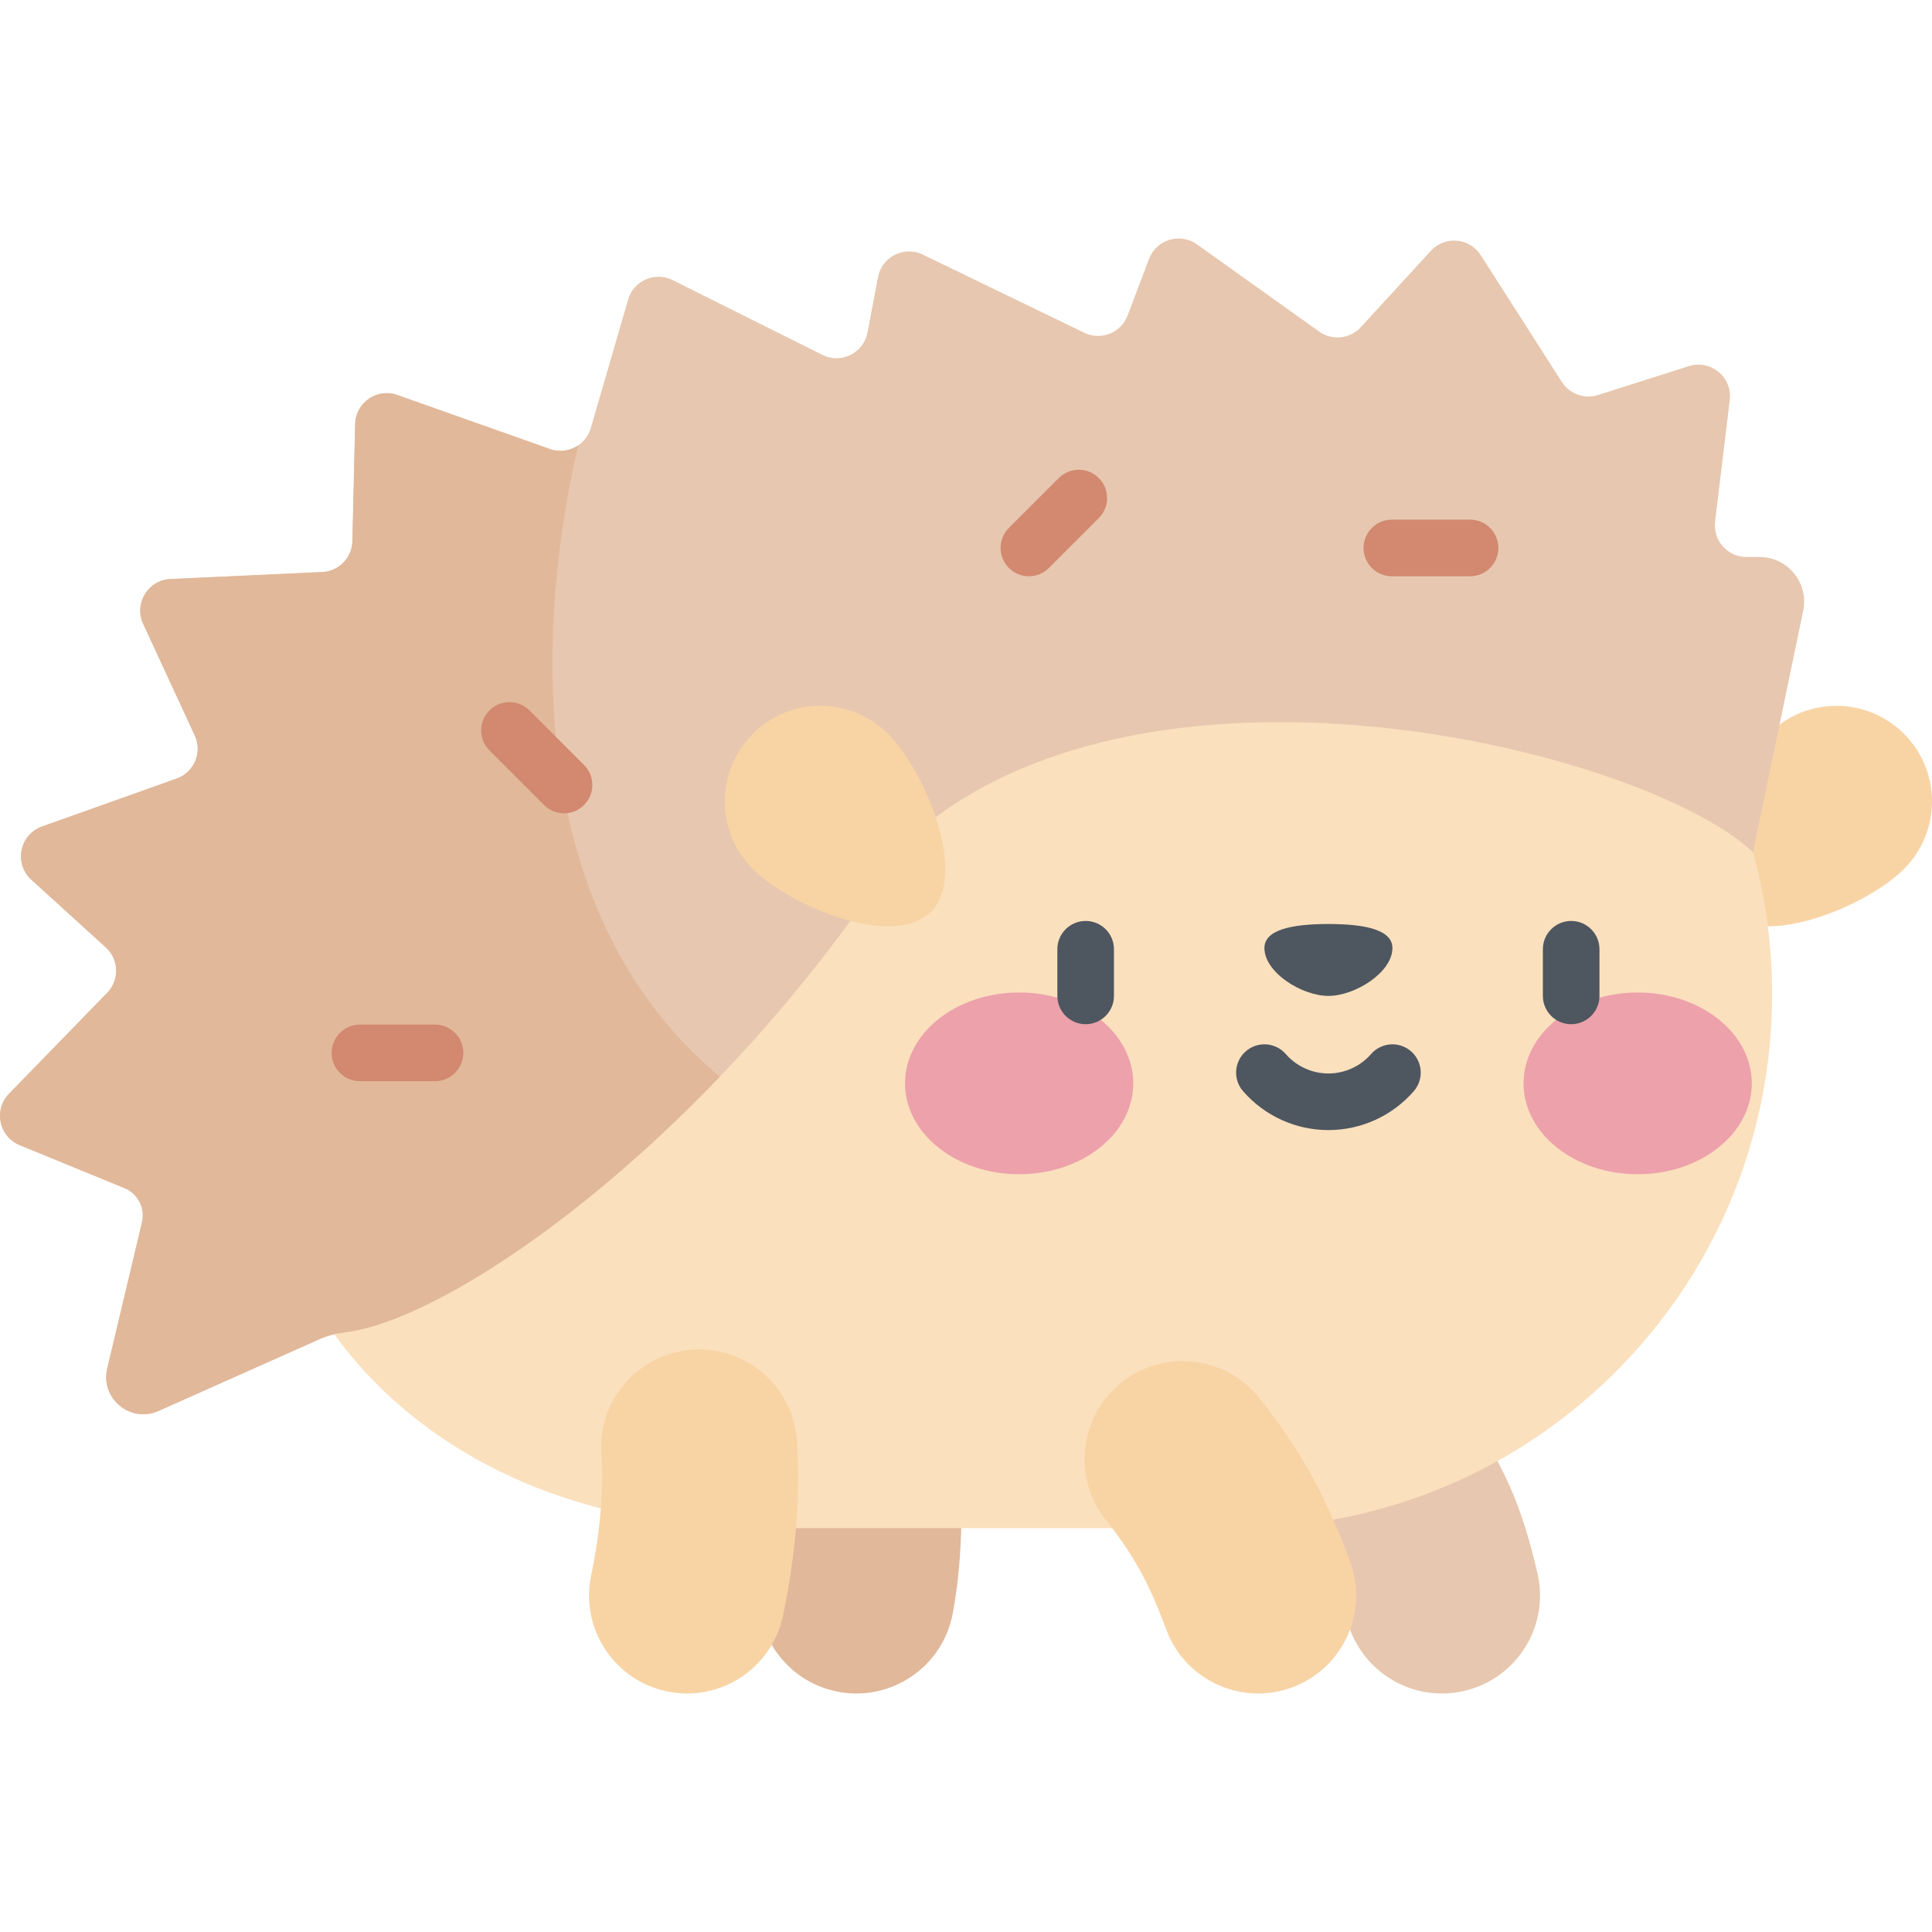 <svg id="Capa_1" enable-background="new 0 0 512 512" height="512" viewBox="0 0 512 512" width="512" xmlns="http://www.w3.org/2000/svg"><g><path d="m468.759 194.473c-9.892 9.892-21.266 37.304-11.374 47.196s37.304-1.482 47.196-11.374 9.892-25.93 0-35.822-25.93-9.892-35.822 0z" fill="#f8d4a5"/><path d="m222.156 448.341c-14.098-2.651-23.378-16.229-20.727-30.327 1.975-10.503 1.513-23.025.889-32.762-.917-14.316 9.945-26.664 24.261-27.581 14.301-.917 26.665 9.945 27.581 24.261.818 12.767 1.366 29.498-1.678 45.682-2.655 14.121-16.253 23.376-30.326 20.727z" fill="#e1b89a"/><path d="m356.835 428.67c-2.491-10.768-4.781-17.041-11.761-25.741-8.977-11.189-7.183-27.537 4.006-36.514 11.19-8.977 27.538-7.183 36.514 4.006 12.971 16.167 17.978 29.793 21.852 46.538 3.234 13.976-5.475 27.927-19.451 31.161-14.036 3.248-27.94-5.534-31.16-19.45z" fill="#e7c7af"/><path d="m328.135 404.968s-29.394 0-125.945 0-145.955-70.993-130.747-134.592c14.751-61.686 97.222-148.413 256.692-148.413 78.15 0 141.502 63.353 141.502 141.502s-63.352 141.503-141.502 141.503z" fill="#fae0bd"/><path d="m91.581 353.044c29.265-3.582 98.726-52.772 147.478-129.03 62.027-58.679 196.198-25.7 225.514 1.833l13.293-64.003c1.525-7.345-4.083-14.238-11.585-14.238h-3.45c-5.025 0-8.919-4.393-8.317-9.382l3.891-32.208c.731-6.055-5.046-10.837-10.857-8.987l-24.053 7.654c-3.616 1.151-7.553-.273-9.597-3.469l-21.483-33.589c-2.964-4.634-9.514-5.202-13.232-1.148l-18.555 20.235c-2.86 3.118-7.596 3.615-11.04 1.158l-32.384-23.106c-4.473-3.192-10.756-1.284-12.701 3.855l-5.671 14.989c-1.741 4.602-7.055 6.72-11.484 4.576l-42.795-20.71c-4.965-2.403-10.856.565-11.881 5.984l-2.769 14.646c-1.033 5.462-7.001 8.422-11.974 5.939l-39.685-19.814c-4.678-2.336-10.329.138-11.787 5.159l-9.888 34.051c-1.343 4.626-6.301 7.169-10.842 5.56l-40.433-14.321c-5.374-1.903-11.038 2-11.172 7.699l-.731 31.051c-.104 4.4-3.594 7.969-7.99 8.171l-40.237 1.85c-5.944.273-9.716 6.483-7.219 11.884l13.679 29.583c2.068 4.472-.151 9.754-4.793 11.407l-35.696 12.717c-5.96 2.123-7.506 9.834-2.824 14.09l19.73 17.939c3.505 3.187 3.673 8.644.369 12.04l-26.035 26.761c-4.137 4.253-2.664 11.34 2.825 13.592l27.77 11.393c3.576 1.467 5.552 5.319 4.658 9.079l-9.21 38.729c-1.885 7.926 6.132 14.576 13.573 11.258l42.676-19.027c2.193-.977 4.531-1.558 6.914-1.85z" fill="#e7c7af"/><path d="m153.244 118.015c-2.126 1.449-4.889 1.915-7.516.984l-40.433-14.321c-5.374-1.903-11.038 2-11.172 7.699l-.731 31.051c-.104 4.4-3.594 7.969-7.99 8.171l-40.237 1.85c-5.944.273-9.716 6.483-7.219 11.884l13.679 29.583c2.068 4.472-.151 9.754-4.793 11.407l-35.697 12.717c-5.96 2.123-7.506 9.834-2.825 14.09l19.73 17.939c3.505 3.187 3.673 8.644.369 12.04l-26.034 26.761c-4.137 4.253-2.664 11.34 2.825 13.592l27.771 11.393c3.576 1.467 5.552 5.319 4.658 9.079l-9.21 38.729c-1.885 7.926 6.132 14.576 13.573 11.258l42.676-19.027c2.192-.977 4.53-1.558 6.913-1.85 20.403-2.497 60.341-27.168 99.18-67.717-54.096-45.052-47.607-124.563-37.517-167.312z" fill="#e1b89a"/><path d="m235.327 194.473c9.892 9.892 21.266 37.304 11.374 47.196s-37.304-1.482-47.196-11.374-9.892-25.93 0-35.822 25.93-9.892 35.822 0z" fill="#f8d4a5"/><g fill="#d2896f"><path d="m115.281 286.53h-19.901c-4.142 0-7.5-3.358-7.5-7.5s3.358-7.5 7.5-7.5h19.901c4.142 0 7.5 3.358 7.5 7.5s-3.358 7.5-7.5 7.5z"/><path d="m149.479 215.535c-1.919 0-3.839-.732-5.303-2.197l-14.467-14.467c-2.929-2.929-2.929-7.678 0-10.606 2.929-2.929 7.678-2.929 10.606 0l14.467 14.467c2.929 2.929 2.929 7.678 0 10.606-1.464 1.464-3.384 2.197-5.303 2.197z"/><path d="m272.664 152.717c-1.92 0-3.839-.732-5.303-2.197-2.929-2.929-2.929-7.678 0-10.606l13.228-13.228c2.929-2.929 7.678-2.929 10.606 0 2.929 2.929 2.929 7.678 0 10.607l-13.228 13.227c-1.464 1.465-3.384 2.197-5.303 2.197z"/><path d="m389.585 152.717h-20.731c-4.142 0-7.5-3.358-7.5-7.5s3.358-7.5 7.5-7.5h20.731c4.142 0 7.5 3.358 7.5 7.5s-3.357 7.5-7.5 7.5z"/></g><path d="m176.724 448.232c-14.037-2.957-23.02-16.732-20.063-30.77 2.391-11.351 3.325-22.489 2.703-32.209-.917-14.316 9.945-26.664 24.261-27.581 14.318-.917 26.664 9.945 27.581 24.261.932 14.558-.317 30.113-3.712 46.235-2.956 14.035-16.73 23.019-30.77 20.064z" fill="#f8d4a5"/><path d="m309.074 431.869c-3.987-10.72-7.872-18.892-15.933-28.94-8.977-11.189-7.183-27.537 4.006-36.514s27.538-7.183 36.514 4.006c12.354 15.399 18.57 28.462 24.103 43.339 5 13.446-1.846 28.399-15.291 33.399-13.448 5.001-28.398-1.845-33.399-15.29z" fill="#f8d4a5"/><g><g fill="#eda1ab"><ellipse cx="270.085" cy="287.104" rx="30.241" ry="24.082"/><ellipse cx="434" cy="287.104" rx="30.241" ry="24.082"/></g><g fill="#4e5660"><path d="m287.71 271.422c-4.142 0-7.5-3.358-7.5-7.5v-12.362c0-4.142 3.358-7.5 7.5-7.5s7.5 3.358 7.5 7.5v12.362c0 4.142-3.358 7.5-7.5 7.5z"/><path d="m416.376 271.422c-4.142 0-7.5-3.358-7.5-7.5v-12.362c0-4.142 3.358-7.5 7.5-7.5s7.5 3.358 7.5 7.5v12.362c0 4.142-3.358 7.5-7.5 7.5z"/><path d="m352.043 299.483c-8.668 0-16.911-3.754-22.615-10.3-2.721-3.123-2.396-7.86.727-10.581 3.122-2.721 7.86-2.397 10.582.727 2.854 3.275 6.976 5.154 11.307 5.154s8.453-1.879 11.307-5.154c2.721-3.123 7.458-3.448 10.582-.727 3.123 2.721 3.448 7.459.727 10.581-5.706 6.546-13.949 10.3-22.617 10.3z"/><path d="m352.043 263.922c7.081 0 16.961-6.23 16.961-12.678 0-4.713-6.817-6.373-16.961-6.373s-16.961 1.66-16.961 6.373c0 6.448 9.88 12.678 16.961 12.678z"/></g></g></g></svg>